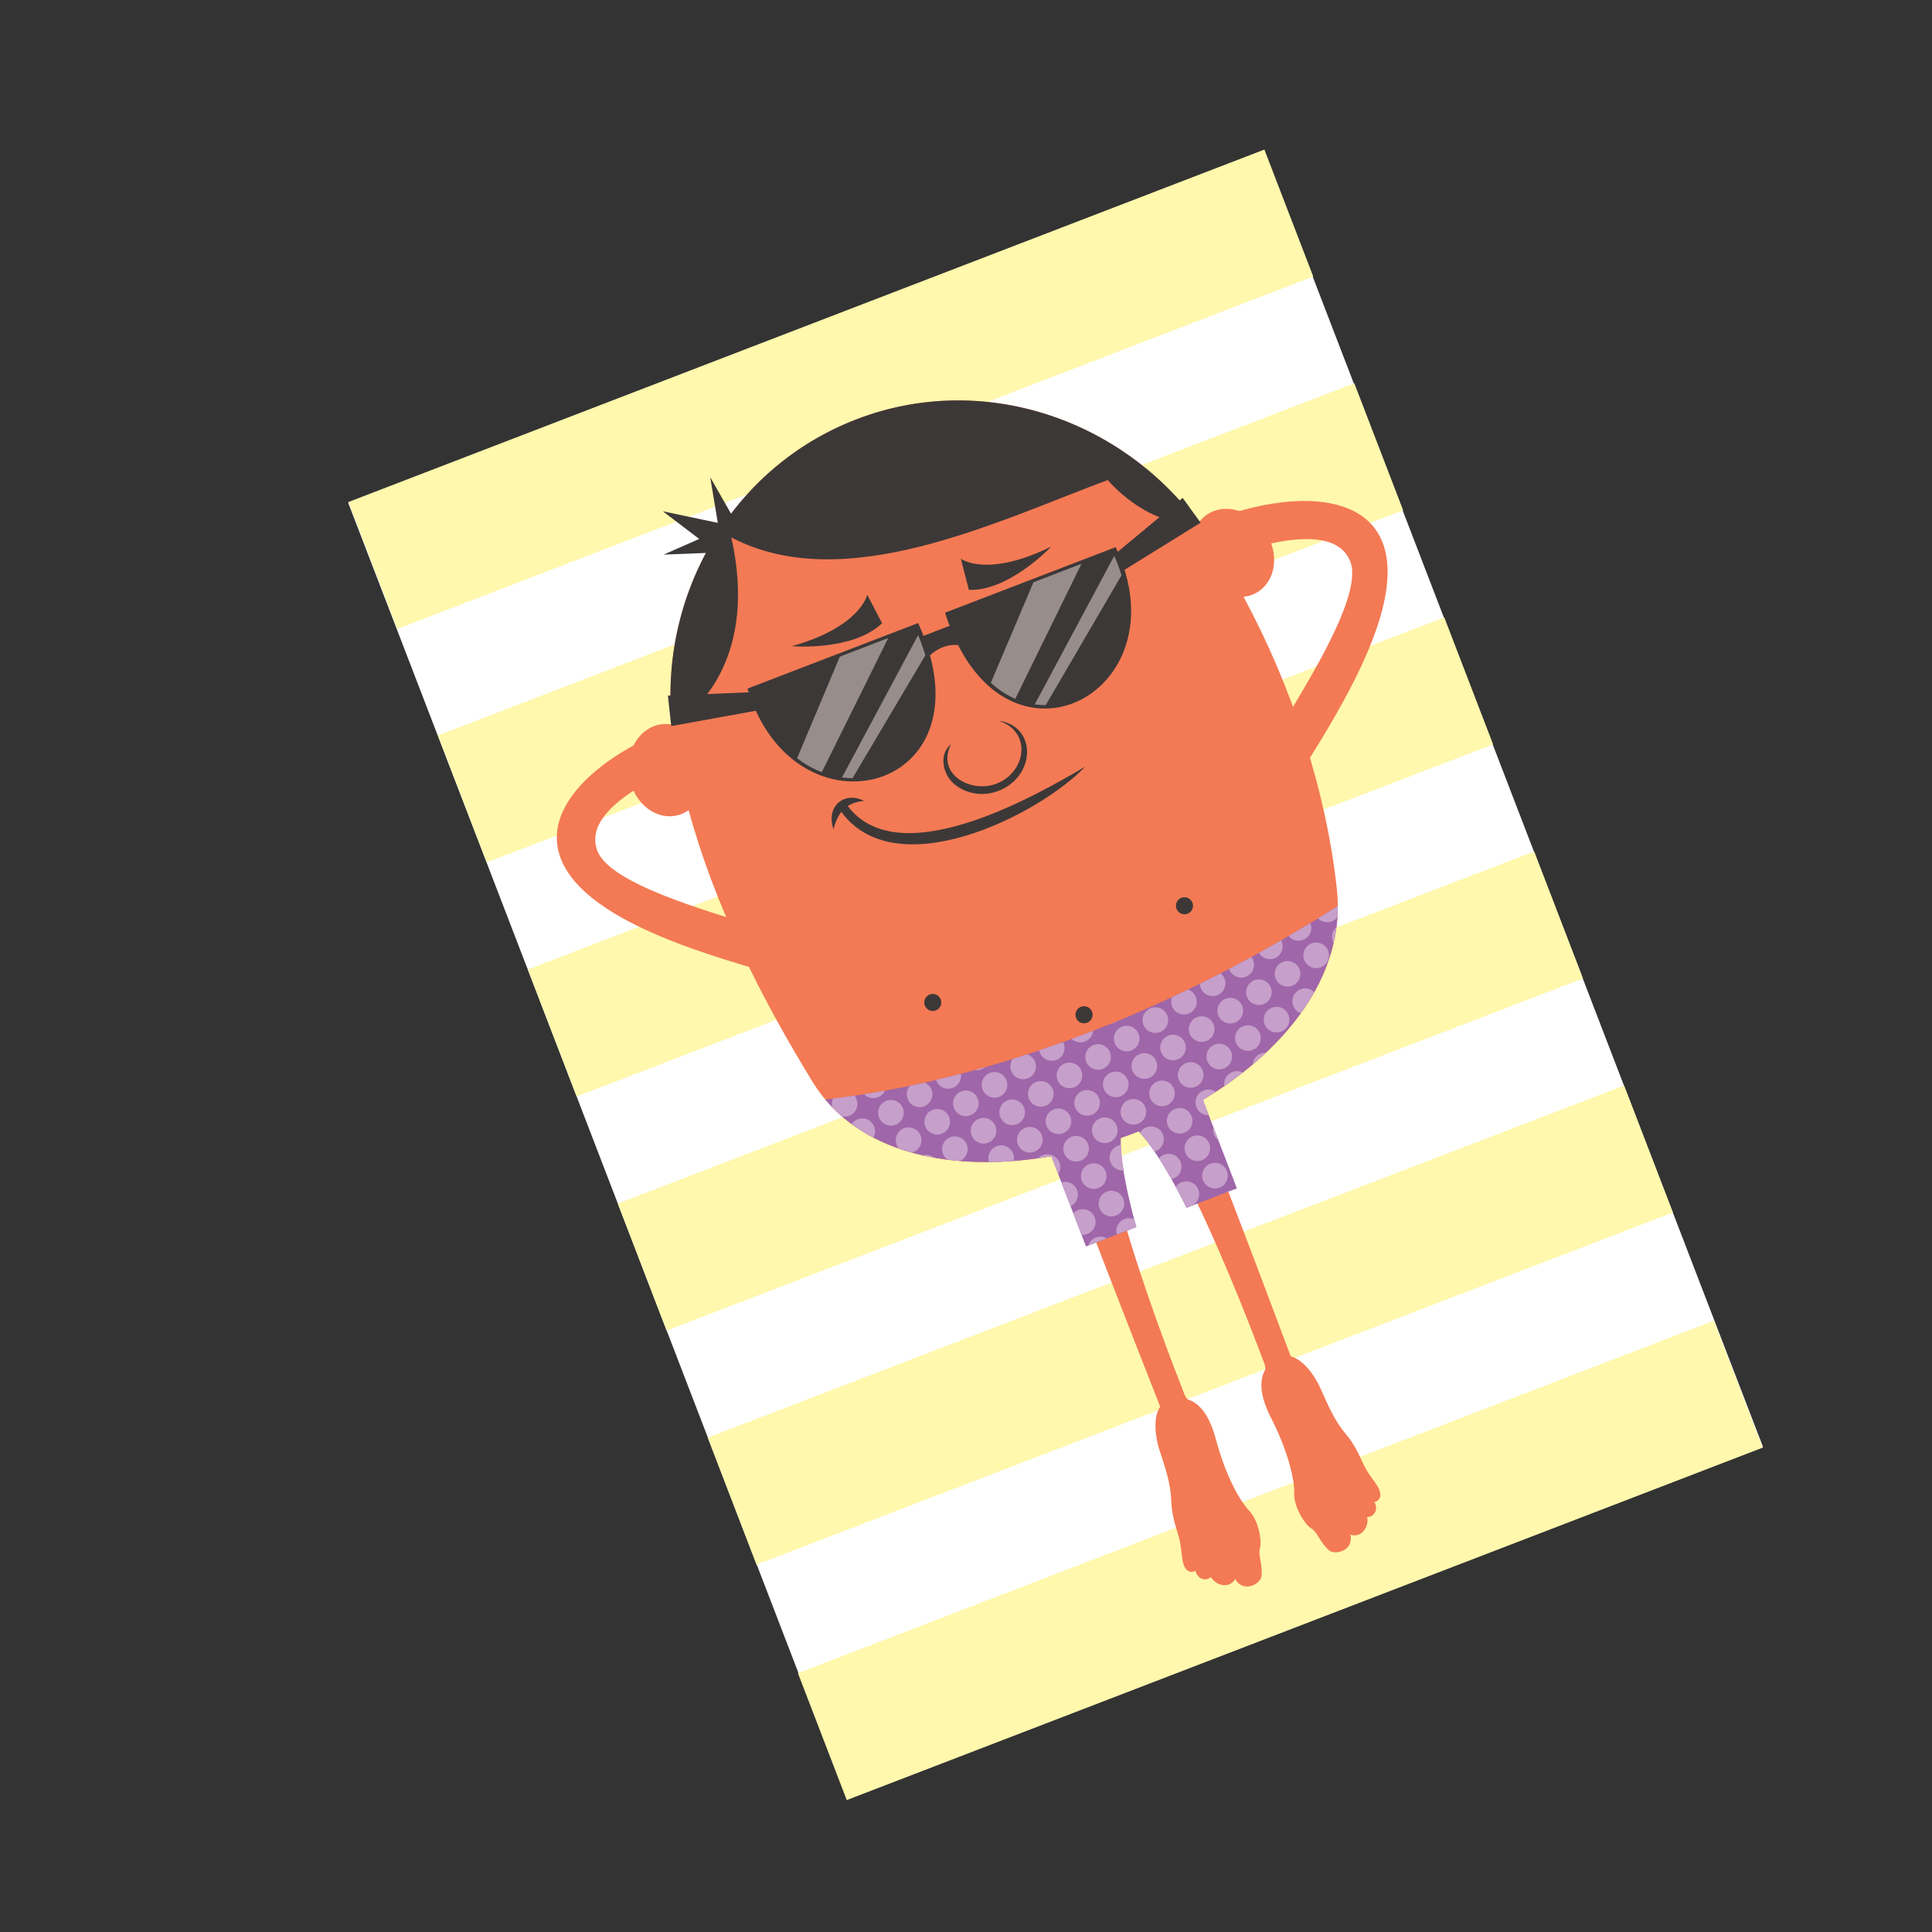 <?xml version="1.0" encoding="utf-8"?>
<!-- Generator: Adobe Illustrator 16.0.0, SVG Export Plug-In . SVG Version: 6.00 Build 0)  -->
<!DOCTYPE svg PUBLIC "-//W3C//DTD SVG 1.1//EN" "http://www.w3.org/Graphics/SVG/1.1/DTD/svg11.dtd">
<svg version="1.1" id="Layer_1" xmlns="http://www.w3.org/2000/svg" xmlns:xlink="http://www.w3.org/1999/xlink" x="0px" y="0px"
	 width="60px" height="60px" viewBox="0 0 60 60" enable-background="new 0 0 60 60" xml:space="preserve">
<rect x="0" y="0" width="60" height="60" fill="#333333" stroke="none"/>
<g>
	<g>
		
			<rect x="17.533" y="8.666" transform="matrix(-0.933 0.359 -0.359 -0.933 74.222 46.728)" fill-rule="evenodd" clip-rule="evenodd" fill="#FFFFFF" width="30.488" height="43.164"/>
		
			<rect x="24.516" y="46.31" transform="matrix(-0.933 0.359 -0.359 -0.933 94.24 79.364)" fill-rule="evenodd" clip-rule="evenodd" fill="#FFF8AD" width="30.487" height="4.225"/>
		<g>
			<path fill-rule="evenodd" clip-rule="evenodd" fill="#FFF8AD" d="M21.979,44.647c9.487-3.645,18.973-7.289,28.459-10.935
				c0.505,1.315,1.011,2.63,1.516,3.944c-9.486,3.645-18.974,7.29-28.46,10.935C22.989,47.277,22.484,45.962,21.979,44.647z"/>
			<path fill-rule="evenodd" clip-rule="evenodd" fill="#FFF8AD" d="M19.186,37.378c9.486-3.645,18.973-7.29,28.459-10.935
				c0.505,1.315,1.011,2.629,1.516,3.944c-9.487,3.645-18.973,7.29-28.46,10.935C20.196,40.008,19.691,38.692,19.186,37.378z"/>
			<path fill-rule="evenodd" clip-rule="evenodd" fill="#FFF8AD" d="M16.393,30.108c9.487-3.645,18.974-7.29,28.46-10.935
				c0.505,1.315,1.011,2.629,1.516,3.944c-9.486,3.645-18.974,7.29-28.46,10.935C17.403,32.737,16.898,31.423,16.393,30.108z"/>
			<path fill-rule="evenodd" clip-rule="evenodd" fill="#FFF8AD" d="M13.6,22.839c9.487-3.645,18.974-7.29,28.46-10.935
				c0.505,1.315,1.011,2.629,1.516,3.944c-9.487,3.645-18.973,7.29-28.46,10.934C14.61,25.468,14.105,24.153,13.6,22.839z"/>
		</g>
		
			<rect x="10.55" y="9.961" transform="matrix(-0.933 0.359 -0.359 -0.933 54.203 14.094)" fill-rule="evenodd" clip-rule="evenodd" fill="#FFF8AD" width="30.488" height="4.226"/>
	</g>
	<g>
		<path fill-rule="evenodd" clip-rule="evenodd" fill="#F37A54" d="M23.381,28.74c-1.299-0.419-4.416-1.273-4.824-2.304
			c-0.616-1.559,2.952-2.797,3.791-3.119l-0.563-1.009c-2.482,0.662-5.201,2.523-4.325,4.462c0.876,1.939,4.836,2.985,7.082,3.625
			C24.12,29.864,23.804,29.271,23.381,28.74z"/>
		<path fill-rule="evenodd" clip-rule="evenodd" fill="#F37A54" d="M39.895,22.396c0.685-1.182,2.432-3.904,2.044-4.943
			c-0.586-1.57-4.069-0.099-4.909,0.223l-0.258-1.126c2.29-1.172,5.56-1.611,6.207,0.416s-1.598,5.457-2.84,7.436
			C40.099,23.725,39.936,23.073,39.895,22.396z"/>
		<path fill-rule="evenodd" clip-rule="evenodd" fill="#F37A54" d="M26.598,13.023c3.924-1.508,8.24,0.004,10.614,3.229
			c0.074-0.107,0.167-0.201,0.279-0.275c0.555-0.37,1.36-0.134,1.801,0.527c0.439,0.66,0.347,1.495-0.208,1.865
			c-0.142,0.094-0.3,0.149-0.464,0.167c1.504,2.787,2.564,6.008,2.897,9.069c0.747,6.861-12.82,11.632-16.281,5.994
			c-1.584-2.582-3.048-5.475-3.849-8.439c-0.132,0.092-0.282,0.155-0.446,0.179c-0.659,0.097-1.288-0.461-1.403-1.246
			c-0.116-0.785,0.326-1.5,0.985-1.597c0.117-0.017,0.232-0.014,0.345,0.008C20.465,18.473,22.721,14.513,26.598,13.023z"/>
		<path fill-rule="evenodd" clip-rule="evenodd" fill="#F37A54" d="M35.516,34.363c0.339-0.131,1.063-0.409,1.403-0.539
			c0.882,2.252,2.276,5.918,3.14,8.23c0.01,0.025,0.02,0.049,0.029,0.07c0.4,0.107,0.75,0.609,0.915,0.98
			c0.239,0.538,0.439,1.007,0.774,1.408c0.336,0.401,0.435,0.694,0.578,0.984s0.311,0.474,0.418,0.646
			c0.136,0.219,0.144,0.436-0.087,0.505c0.119,0.21,0.013,0.458-0.229,0.467c0.069,0.287-0.17,0.663-0.517,0.547
			c0.105,0.516-0.492,0.641-0.666,0.485c-0.306-0.272-0.34-0.551-0.556-0.684c-0.216-0.132-0.538-0.692-0.524-1.073
			s-0.159-1.257-0.719-2.352c-0.397-0.777-0.341-1.228-0.178-1.506c0-0.063-0.006-0.117-0.02-0.156
			C38.357,39.919,36.86,36.288,35.516,34.363z"/>
		<path fill-rule="evenodd" clip-rule="evenodd" fill="#3D3838" d="M29.729,19.344l-1.287,0.495l0.259,0.723
			c0,0,0.454-0.716,1.271-0.488L29.729,19.344z"/>
		<path fill-rule="evenodd" clip-rule="evenodd" fill="#F37A54" d="M34.224,34.859c-0.338,0.13-1.062,0.408-1.4,0.538
			c0.853,2.264,2.271,5.92,3.179,8.216c0.01,0.025,0.019,0.049,0.025,0.072c-0.226,0.347-0.148,0.954-0.022,1.34
			c0.183,0.561,0.348,1.042,0.367,1.564c0.021,0.522,0.143,0.807,0.23,1.119c0.088,0.312,0.087,0.56,0.123,0.759
			c0.045,0.254,0.185,0.419,0.401,0.316c0.052,0.236,0.297,0.35,0.481,0.194c0.142,0.26,0.57,0.379,0.75,0.061
			c0.267,0.453,0.793,0.146,0.818-0.085c0.044-0.406-0.117-0.637-0.046-0.88c0.071-0.242-0.064-0.874-0.329-1.148
			c-0.266-0.273-0.724-1.04-1.041-2.228c-0.226-0.844-0.568-1.141-0.875-1.237c-0.043-0.048-0.074-0.092-0.09-0.13
			C35.834,40.888,34.515,37.189,34.224,34.859z"/>
		<path fill-rule="evenodd" clip-rule="evenodd" fill="#9F66A9" d="M41.546,28.138c0.006,2.439-1.775,4.575-4.19,6.018l1.057,2.751
			l-1.563,0.601c0,0-0.806-1.671-1.489-2.372c-0.183,0.072-0.367,0.141-0.553,0.206c-0.041,0.977,0.482,2.766,0.482,2.766
			l-1.563,0.601l-1.077-2.803c-2.782,0.488-5.515,0.036-7.019-1.761C28.227,33.863,34.338,32.73,41.546,28.138z"/>
		<path fill-rule="evenodd" clip-rule="evenodd" fill="#3D3838" d="M29.536,23.111c-0.463,0.928,0.588,1.509,1.365,1.243
			c0.956-0.327,1.178-1.614,0.121-1.969c1.187,0.162,1.158,1.75-0.047,2.189c-0.651,0.237-1.359-0.054-1.586-0.544
			C29.266,23.764,29.231,23.358,29.536,23.111z"/>
		<path fill-rule="evenodd" clip-rule="evenodd" fill="#3D3838" d="M28.513,19.349c2.394,5.244-3.843,6.871-5.298,2.036
			L28.513,19.349z"/>
		<path fill-rule="evenodd" clip-rule="evenodd" fill="#3D3838" d="M29.349,19.028c1.734,5.498,7.457,2.529,5.299-2.036
			L29.349,19.028z"/>
		<path fill-rule="evenodd" clip-rule="evenodd" fill="#3D3838" d="M32.645,16.975c0,0-1.296,1.386-2.555,1.345l-0.25-0.968
			C29.839,17.352,30.645,17.96,32.645,16.975z"/>
		<path fill-rule="evenodd" clip-rule="evenodd" fill="#3D3838" d="M24.593,20.068c0,0,1.892,0.162,2.801-0.713l-0.463-0.886
			C26.931,18.469,26.74,19.46,24.593,20.068z"/>
		<polygon fill-rule="evenodd" clip-rule="evenodd" fill="#3D3838" points="34.557,17.266 36.728,15.462 37.286,16.233 
			34.798,17.774 		"/>
		<polygon fill-rule="evenodd" clip-rule="evenodd" fill="#3D3838" points="23.565,21.489 20.743,21.603 20.845,22.549 
			23.726,22.028 		"/>
		<path fill-rule="evenodd" clip-rule="evenodd" fill="#3D3838" d="M20.87,22.519c0.877-0.458,2.654-2.186,1.843-5.827
			c3.542,1.851,8.315-0.538,11.69-1.783c0.471,0.542,1.568,1.458,2.803,1.335c-2.375-3.22-6.688-4.729-10.608-3.222
			C22.716,14.514,20.459,18.483,20.87,22.519z"/>
		<path fill-rule="evenodd" clip-rule="evenodd" fill="#3D3838" d="M26.086,25.154l0.187-0.198c1.548,2.249,5.879-0.233,7.431-1.148
			C32.241,25.333,27.753,27.575,26.086,25.154z"/>
		<path fill-rule="evenodd" clip-rule="evenodd" fill="#3D3838" d="M26.829,24.873c-0.649,0.057-0.835,0.481-0.945,0.878
			C25.632,24.996,26.274,24.568,26.829,24.873z"/>
		<polygon fill-rule="evenodd" clip-rule="evenodd" fill="#3D3838" points="22.216,17.16 20.608,17.224 21.714,16.737 
			20.584,15.878 22.292,16.238 22.056,14.82 22.806,16.133 		"/>
		<circle fill-rule="evenodd" clip-rule="evenodd" fill="#3D3838" cx="33.666" cy="31.515" r="0.266"/>
		<g>
			<circle fill-rule="evenodd" clip-rule="evenodd" fill="#3D3838" cx="28.968" cy="31.132" r="0.265"/>
			<circle fill-rule="evenodd" clip-rule="evenodd" fill="#3D3838" cx="36.785" cy="28.129" r="0.265"/>
		</g>
		<g>
			<path fill-rule="evenodd" clip-rule="evenodd" fill="#978E8B" d="M24.755,23.547l1.327-3.154l1.503-0.578l-2.063,4.166
				C25.258,23.879,25,23.735,24.755,23.547z"/>
			<path fill-rule="evenodd" clip-rule="evenodd" fill="#978E8B" d="M26.15,24.143l2.364-4.42c0.09,0.217,0.164,0.427,0.223,0.629
				l-2.261,3.815C26.369,24.166,26.26,24.158,26.15,24.143z"/>
		</g>
		<g>
			<path fill-rule="evenodd" clip-rule="evenodd" fill="#978E8B" d="M30.772,21.205l1.323-3.123l1.491-0.573l-2.056,4.193
				C31.27,21.589,31.014,21.425,30.772,21.205z"/>
			<path fill-rule="evenodd" clip-rule="evenodd" fill="#978E8B" d="M32.136,21.875l2.469-4.613
				c0.091,0.206,0.165,0.407,0.224,0.605l-2.353,4.031C32.363,21.899,32.25,21.891,32.136,21.875z"/>
		</g>
		<path fill-rule="evenodd" clip-rule="evenodd" fill="#C69FCA" d="M26.539,34.027c0.009,0.012,0.019,0.023,0.027,0.036
			c0.119,0.186,0.065,0.432-0.119,0.55c-0.093,0.06-0.201,0.076-0.3,0.055c-0.104-0.09-0.203-0.184-0.299-0.282
			c-0.025-0.091-0.017-0.186,0.021-0.27C26.074,34.092,26.298,34.063,26.539,34.027L26.539,34.027z M33.411,37.615
			c0.185-0.119,0.431-0.065,0.55,0.119s0.065,0.431-0.119,0.55c-0.079,0.051-0.169,0.07-0.255,0.062l-0.255-0.663
			C33.354,37.657,33.381,37.635,33.411,37.615L33.411,37.615z M34.301,37.043c-0.185,0.119-0.238,0.365-0.119,0.55
			s0.364,0.238,0.55,0.119c0.185-0.119,0.237-0.365,0.119-0.55C34.731,36.978,34.485,36.924,34.301,37.043L34.301,37.043z
			 M36.079,35.897c0.185-0.118,0.431-0.065,0.55,0.119s0.065,0.431-0.119,0.55c-0.04,0.026-0.084,0.044-0.128,0.054
			c-0.117-0.207-0.25-0.431-0.389-0.647C36.018,35.944,36.046,35.919,36.079,35.897L36.079,35.897z M36.969,35.325
			c-0.185,0.119-0.238,0.365-0.119,0.55s0.365,0.238,0.55,0.119s0.238-0.365,0.119-0.55S37.153,35.206,36.969,35.325L36.969,35.325z
			 M37.837,35.407c-0.038-0.028-0.071-0.063-0.099-0.104c-0.058-0.091-0.074-0.196-0.055-0.295L37.837,35.407L37.837,35.407z
			 M28.654,35.88c0.125-0.037,0.261-0.01,0.362,0.073C28.894,35.931,28.773,35.906,28.654,35.88L28.654,35.88z M29.439,35.354
			c0.185-0.119,0.431-0.065,0.55,0.119c0.119,0.185,0.065,0.431-0.119,0.55c-0.02,0.013-0.04,0.023-0.06,0.031
			c-0.129-0.011-0.257-0.023-0.383-0.04c-0.042-0.028-0.078-0.065-0.106-0.11C29.201,35.72,29.255,35.474,29.439,35.354
			L29.439,35.354z M30.329,34.782c-0.185,0.118-0.238,0.364-0.119,0.549c0.119,0.186,0.365,0.238,0.55,0.12
			c0.185-0.119,0.238-0.365,0.119-0.55C30.76,34.716,30.514,34.663,30.329,34.782L30.329,34.782z M31.218,34.209
			c0.186-0.119,0.432-0.065,0.55,0.119c0.119,0.185,0.066,0.431-0.119,0.55c-0.185,0.119-0.431,0.065-0.55-0.119
			C30.98,34.574,31.033,34.328,31.218,34.209L31.218,34.209z M32.107,33.637c-0.185,0.119-0.238,0.365-0.119,0.55
			s0.365,0.238,0.55,0.119s0.238-0.365,0.119-0.55S32.292,33.518,32.107,33.637L32.107,33.637z M32.997,33.063
			c0.185-0.118,0.431-0.065,0.55,0.119c0.119,0.186,0.065,0.432-0.119,0.551c-0.185,0.118-0.432,0.065-0.55-0.119
			C32.759,33.429,32.813,33.183,32.997,33.063L32.997,33.063z M33.887,32.491c-0.186,0.119-0.238,0.365-0.12,0.55
			c0.119,0.185,0.365,0.238,0.55,0.119c0.186-0.119,0.238-0.365,0.119-0.55C34.317,32.426,34.071,32.372,33.887,32.491
			L33.887,32.491z M34.775,31.919c0.185-0.119,0.431-0.065,0.55,0.119s0.065,0.431-0.119,0.55s-0.431,0.065-0.55-0.119
			S34.591,32.038,34.775,31.919L34.775,31.919z M35.665,31.347c-0.185,0.118-0.238,0.364-0.119,0.55
			c0.119,0.185,0.364,0.237,0.55,0.119c0.185-0.119,0.237-0.365,0.119-0.55C36.096,31.28,35.85,31.228,35.665,31.347L35.665,31.347z
			 M36.896,30.731c0.082,0.028,0.156,0.083,0.208,0.162c0.118,0.185,0.065,0.431-0.119,0.55c-0.186,0.119-0.432,0.065-0.55-0.119
			c-0.071-0.11-0.081-0.242-0.038-0.356C36.563,30.891,36.729,30.812,36.896,30.731L36.896,30.731z M37.91,30.227
			c0.031,0.026,0.06,0.057,0.083,0.093c0.119,0.185,0.065,0.431-0.119,0.55c-0.185,0.119-0.431,0.065-0.55-0.119
			c-0.039-0.062-0.06-0.13-0.063-0.198C37.476,30.448,37.692,30.339,37.91,30.227L37.91,30.227z M38.864,29.722
			c0.006,0.008,0.013,0.017,0.019,0.026c0.119,0.185,0.065,0.431-0.119,0.55c-0.185,0.119-0.432,0.065-0.55-0.119
			c-0.019-0.028-0.032-0.057-0.042-0.087C38.4,29.971,38.632,29.848,38.864,29.722L38.864,29.722z M39.788,29.203
			c0.097,0.181,0.04,0.409-0.135,0.522c-0.186,0.119-0.432,0.065-0.551-0.12c-0.002-0.004-0.005-0.008-0.007-0.012
			C39.325,29.467,39.556,29.337,39.788,29.203L39.788,29.203z M40.694,28.667c0.072,0.174,0.012,0.38-0.152,0.486
			c-0.172,0.111-0.397,0.072-0.523-0.083C40.243,28.938,40.468,28.804,40.694,28.667L40.694,28.667z M41.534,28.484
			c-0.027,0.037-0.063,0.069-0.103,0.095c-0.162,0.104-0.371,0.076-0.501-0.057c0.204-0.125,0.409-0.254,0.615-0.385
			C41.546,28.254,41.542,28.37,41.534,28.484L41.534,28.484z M32.314,35.912c0.185-0.119,0.431-0.065,0.55,0.119
			c0.088,0.136,0.082,0.306-0.001,0.433l-0.215-0.56c-0.134,0.023-0.269,0.045-0.403,0.064
			C32.266,35.948,32.289,35.929,32.314,35.912L32.314,35.912z M33.204,35.34c0.185-0.119,0.431-0.065,0.55,0.119
			s0.065,0.431-0.119,0.55s-0.431,0.065-0.55-0.119S33.02,35.459,33.204,35.34L33.204,35.34z M34.094,34.768
			c-0.186,0.118-0.238,0.364-0.119,0.55c0.118,0.185,0.364,0.237,0.55,0.119c0.185-0.119,0.237-0.365,0.118-0.551
			C34.524,34.701,34.278,34.648,34.094,34.768L34.094,34.768z M34.982,34.194c0.185-0.118,0.432-0.065,0.55,0.119
			c0.119,0.185,0.065,0.432-0.119,0.55c-0.185,0.119-0.431,0.065-0.55-0.119S34.798,34.313,34.982,34.194L34.982,34.194z
			 M35.872,33.622c-0.185,0.119-0.238,0.365-0.119,0.55s0.365,0.238,0.55,0.119s0.238-0.365,0.119-0.55S36.057,33.503,35.872,33.622
			L35.872,33.622z M36.762,33.05c0.185-0.119,0.431-0.065,0.55,0.119c0.118,0.185,0.065,0.431-0.119,0.55
			c-0.185,0.118-0.432,0.065-0.55-0.119C36.523,33.414,36.577,33.168,36.762,33.05L36.762,33.05z M37.65,32.477
			c-0.185,0.119-0.238,0.365-0.119,0.55s0.365,0.238,0.55,0.119s0.238-0.365,0.119-0.55C38.082,32.411,37.835,32.357,37.65,32.477
			L37.65,32.477z M38.54,31.904c0.185-0.119,0.431-0.065,0.55,0.119s0.065,0.431-0.119,0.55s-0.431,0.065-0.55-0.119
			S38.355,32.023,38.54,31.904L38.54,31.904z M39.43,31.332c-0.186,0.118-0.238,0.364-0.119,0.55
			c0.118,0.185,0.365,0.237,0.55,0.119c0.185-0.119,0.237-0.365,0.119-0.55C39.86,31.266,39.614,31.213,39.43,31.332L39.43,31.332z
			 M40.318,30.759c0.161-0.104,0.367-0.077,0.497,0.053c-0.126,0.223-0.266,0.442-0.419,0.655c-0.078-0.028-0.148-0.082-0.197-0.158
			C40.081,31.124,40.134,30.878,40.318,30.759L40.318,30.759z M38.064,37.028c0.061-0.038,0.126-0.059,0.192-0.063l-0.225,0.086
			C38.042,37.044,38.054,37.036,38.064,37.028L38.064,37.028z M26.564,34.797c-0.047,0.03-0.085,0.068-0.115,0.112
			c0.212,0.156,0.438,0.296,0.676,0.42c0.071-0.125,0.072-0.284-0.011-0.413C26.995,34.73,26.749,34.678,26.564,34.797
			L26.564,34.797z M27.454,34.224c0.185-0.119,0.431-0.065,0.55,0.119c0.119,0.185,0.065,0.431-0.119,0.55s-0.431,0.065-0.55-0.119
			C27.215,34.589,27.269,34.343,27.454,34.224L27.454,34.224z M28.717,33.621c0.07,0.03,0.132,0.08,0.176,0.149
			c0.119,0.185,0.065,0.431-0.119,0.55s-0.431,0.065-0.55-0.119c-0.1-0.154-0.078-0.352,0.039-0.482
			C28.411,33.688,28.562,33.655,28.717,33.621L28.717,33.621z M29.84,33.348c0.025,0.152-0.04,0.312-0.177,0.4
			c-0.185,0.118-0.431,0.065-0.55-0.119c-0.019-0.029-0.033-0.059-0.043-0.09C29.319,33.48,29.576,33.417,29.84,33.348L29.84,33.348
			z M30.597,33.142c-0.014,0.012-0.029,0.023-0.044,0.033c-0.087,0.056-0.187,0.074-0.281,0.058
			C30.378,33.203,30.487,33.173,30.597,33.142L30.597,33.142z M32.961,36.718c0.166-0.051,0.353,0.012,0.452,0.165
			c0.118,0.185,0.065,0.431-0.119,0.55c-0.016,0.01-0.032,0.019-0.048,0.026L32.961,36.718L32.961,36.718z M33.752,36.191
			c0.185-0.119,0.431-0.065,0.55,0.119s0.066,0.431-0.119,0.55c-0.185,0.119-0.431,0.065-0.55-0.119S33.567,36.311,33.752,36.191
			L33.752,36.191z M34.642,35.618c-0.185,0.119-0.238,0.365-0.119,0.551c0.082,0.128,0.226,0.192,0.367,0.181
			c-0.044-0.275-0.076-0.549-0.084-0.791C34.749,35.565,34.693,35.586,34.642,35.618L34.642,35.618z M35.531,35.046
			c-0.055,0.035-0.098,0.081-0.129,0.134c0.149,0.16,0.304,0.364,0.453,0.584c0.036-0.011,0.072-0.026,0.106-0.049
			c0.185-0.119,0.238-0.365,0.119-0.55S35.716,34.927,35.531,35.046L35.531,35.046z M36.42,34.474
			c0.185-0.119,0.432-0.065,0.55,0.119c0.119,0.185,0.065,0.431-0.119,0.55s-0.431,0.065-0.55-0.119S36.235,34.593,36.42,34.474
			L36.42,34.474z M37.31,33.901c-0.185,0.118-0.238,0.364-0.119,0.55c0.079,0.122,0.213,0.187,0.349,0.182l-0.184-0.478
			c0.135-0.08,0.267-0.162,0.396-0.246C37.624,33.819,37.449,33.811,37.31,33.901L37.31,33.901z M38.199,33.328
			c0.123-0.079,0.273-0.082,0.396-0.02c-0.185,0.145-0.376,0.285-0.573,0.42C37.996,33.577,38.061,33.417,38.199,33.328
			L38.199,33.328z M39.088,32.756c-0.107,0.069-0.17,0.181-0.181,0.299c0.14-0.118,0.275-0.238,0.407-0.362
			C39.236,32.69,39.158,32.711,39.088,32.756L39.088,32.756z M28.002,35.075c-0.185,0.119-0.238,0.365-0.119,0.55
			c0.01,0.016,0.02,0.029,0.032,0.043c0.132,0.046,0.267,0.088,0.404,0.127c0.039-0.011,0.078-0.027,0.114-0.051
			c0.185-0.119,0.238-0.365,0.119-0.55C28.433,35.01,28.187,34.956,28.002,35.075L28.002,35.075z M28.891,34.503
			c-0.185,0.119-0.238,0.365-0.119,0.55s0.365,0.238,0.55,0.119s0.238-0.365,0.119-0.55C29.322,34.438,29.076,34.384,28.891,34.503
			L28.891,34.503z M29.78,33.93c0.185-0.118,0.431-0.065,0.55,0.12c0.119,0.185,0.066,0.431-0.119,0.549
			c-0.185,0.119-0.431,0.066-0.549-0.118C29.542,34.295,29.596,34.049,29.78,33.93L29.78,33.93z M30.67,33.357
			c-0.185,0.119-0.238,0.365-0.119,0.55c0.119,0.185,0.365,0.238,0.55,0.119c0.185-0.119,0.238-0.365,0.119-0.55
			S30.854,33.238,30.67,33.357L30.67,33.357z M31.903,32.743c0.082,0.028,0.155,0.083,0.206,0.161
			c0.118,0.185,0.065,0.431-0.119,0.55c-0.186,0.119-0.432,0.065-0.55-0.119c-0.092-0.142-0.081-0.319,0.012-0.448
			C31.601,32.841,31.751,32.793,31.903,32.743L31.903,32.743z M33.016,32.361c-0.252,0.091-0.499,0.177-0.743,0.259
			c0.01,0.05,0.028,0.098,0.057,0.143c0.119,0.185,0.365,0.237,0.55,0.119C33.054,32.769,33.111,32.542,33.016,32.361L33.016,32.361
			z M33.949,32.013c-0.011,0.117-0.074,0.228-0.181,0.296c-0.156,0.101-0.357,0.078-0.487-0.044
			C33.501,32.184,33.724,32.1,33.949,32.013L33.949,32.013z M34.683,31.719c-0.008,0.006-0.017,0.012-0.025,0.018
			c-0.051,0.033-0.107,0.053-0.165,0.061C34.556,31.771,34.619,31.745,34.683,31.719L34.683,31.719z M30.877,35.633
			c0.185-0.118,0.431-0.065,0.55,0.12c0.06,0.093,0.076,0.201,0.054,0.301c-0.258,0.021-0.514,0.031-0.768,0.034
			C30.66,35.921,30.723,35.732,30.877,35.633L30.877,35.633z M31.767,35.061c-0.185,0.119-0.238,0.365-0.119,0.55
			s0.365,0.238,0.55,0.119s0.238-0.365,0.119-0.55S31.951,34.941,31.767,35.061L31.767,35.061z M32.655,34.488
			c0.186-0.119,0.432-0.065,0.55,0.119c0.119,0.185,0.065,0.431-0.119,0.55s-0.431,0.065-0.549-0.119
			C32.418,34.854,32.471,34.607,32.655,34.488L32.655,34.488z M33.545,33.916c-0.185,0.118-0.238,0.364-0.119,0.549
			c0.119,0.186,0.365,0.238,0.55,0.12c0.185-0.119,0.238-0.365,0.119-0.55C33.976,33.85,33.729,33.797,33.545,33.916L33.545,33.916z
			 M34.435,33.343c0.185-0.119,0.431-0.065,0.55,0.119s0.065,0.431-0.119,0.55s-0.431,0.065-0.55-0.119S34.25,33.462,34.435,33.343
			L34.435,33.343z M35.323,32.771c-0.185,0.119-0.237,0.365-0.118,0.55c0.118,0.185,0.364,0.238,0.55,0.119
			c0.185-0.119,0.237-0.365,0.119-0.55C35.755,32.705,35.509,32.651,35.323,32.771L35.323,32.771z M36.213,32.198
			c0.185-0.119,0.432-0.066,0.55,0.118c0.119,0.186,0.065,0.432-0.119,0.551c-0.185,0.118-0.431,0.065-0.55-0.119
			S36.028,32.316,36.213,32.198L36.213,32.198z M37.103,31.625c-0.185,0.119-0.238,0.365-0.119,0.55s0.365,0.238,0.55,0.119
			c0.185-0.118,0.238-0.365,0.119-0.55S37.287,31.507,37.103,31.625L37.103,31.625z M37.991,31.053
			c-0.185,0.119-0.237,0.365-0.119,0.55c0.119,0.185,0.365,0.238,0.551,0.119c0.185-0.119,0.237-0.365,0.119-0.55
			C38.423,30.987,38.177,30.934,37.991,31.053L37.991,31.053z M38.881,30.48c-0.185,0.119-0.238,0.365-0.119,0.55
			c0.119,0.185,0.365,0.237,0.55,0.119c0.185-0.119,0.238-0.366,0.119-0.55C39.313,30.415,39.065,30.361,38.881,30.48L38.881,30.48z
			 M39.771,29.907c-0.185,0.119-0.238,0.365-0.119,0.55c0.119,0.185,0.365,0.238,0.55,0.119c0.185-0.119,0.238-0.365,0.119-0.549
			S39.955,29.789,39.771,29.907L39.771,29.907z M40.66,29.335c-0.186,0.119-0.238,0.365-0.119,0.55s0.364,0.238,0.549,0.119
			c0.186-0.119,0.238-0.365,0.12-0.55C41.091,29.269,40.845,29.216,40.66,29.335L40.66,29.335z M41.415,29.287
			c-0.09-0.165-0.052-0.369,0.088-0.49C41.481,28.961,41.452,29.125,41.415,29.287L41.415,29.287z M33.96,38.467
			c0.129-0.083,0.289-0.082,0.414-0.01l-0.578,0.223C33.823,38.595,33.879,38.519,33.96,38.467L33.96,38.467z M34.849,37.895
			c0.116-0.074,0.256-0.081,0.373-0.031c0.04,0.152,0.067,0.243,0.067,0.243l-0.607,0.232
			C34.635,38.175,34.697,37.992,34.849,37.895L34.849,37.895z M36.628,36.749c0.185-0.118,0.431-0.065,0.55,0.119
			c0.118,0.185,0.065,0.432-0.119,0.55c-0.016,0.01-0.032,0.019-0.048,0.026l-0.053,0.021c-0.039,0.012-0.081,0.018-0.121,0.017
			c-0.037-0.075-0.156-0.315-0.323-0.621C36.543,36.817,36.581,36.779,36.628,36.749L36.628,36.749z M37.517,36.177
			c0.185-0.119,0.431-0.065,0.55,0.119s0.065,0.431-0.119,0.55s-0.431,0.065-0.55-0.119S37.332,36.296,37.517,36.177L37.517,36.177z
			 M27.482,33.872c-0.227,0.041-0.443,0.078-0.649,0.11c0.129,0.135,0.34,0.164,0.502,0.059
			C27.402,33.998,27.452,33.938,27.482,33.872z"/>
	</g>
</g>
</svg>
